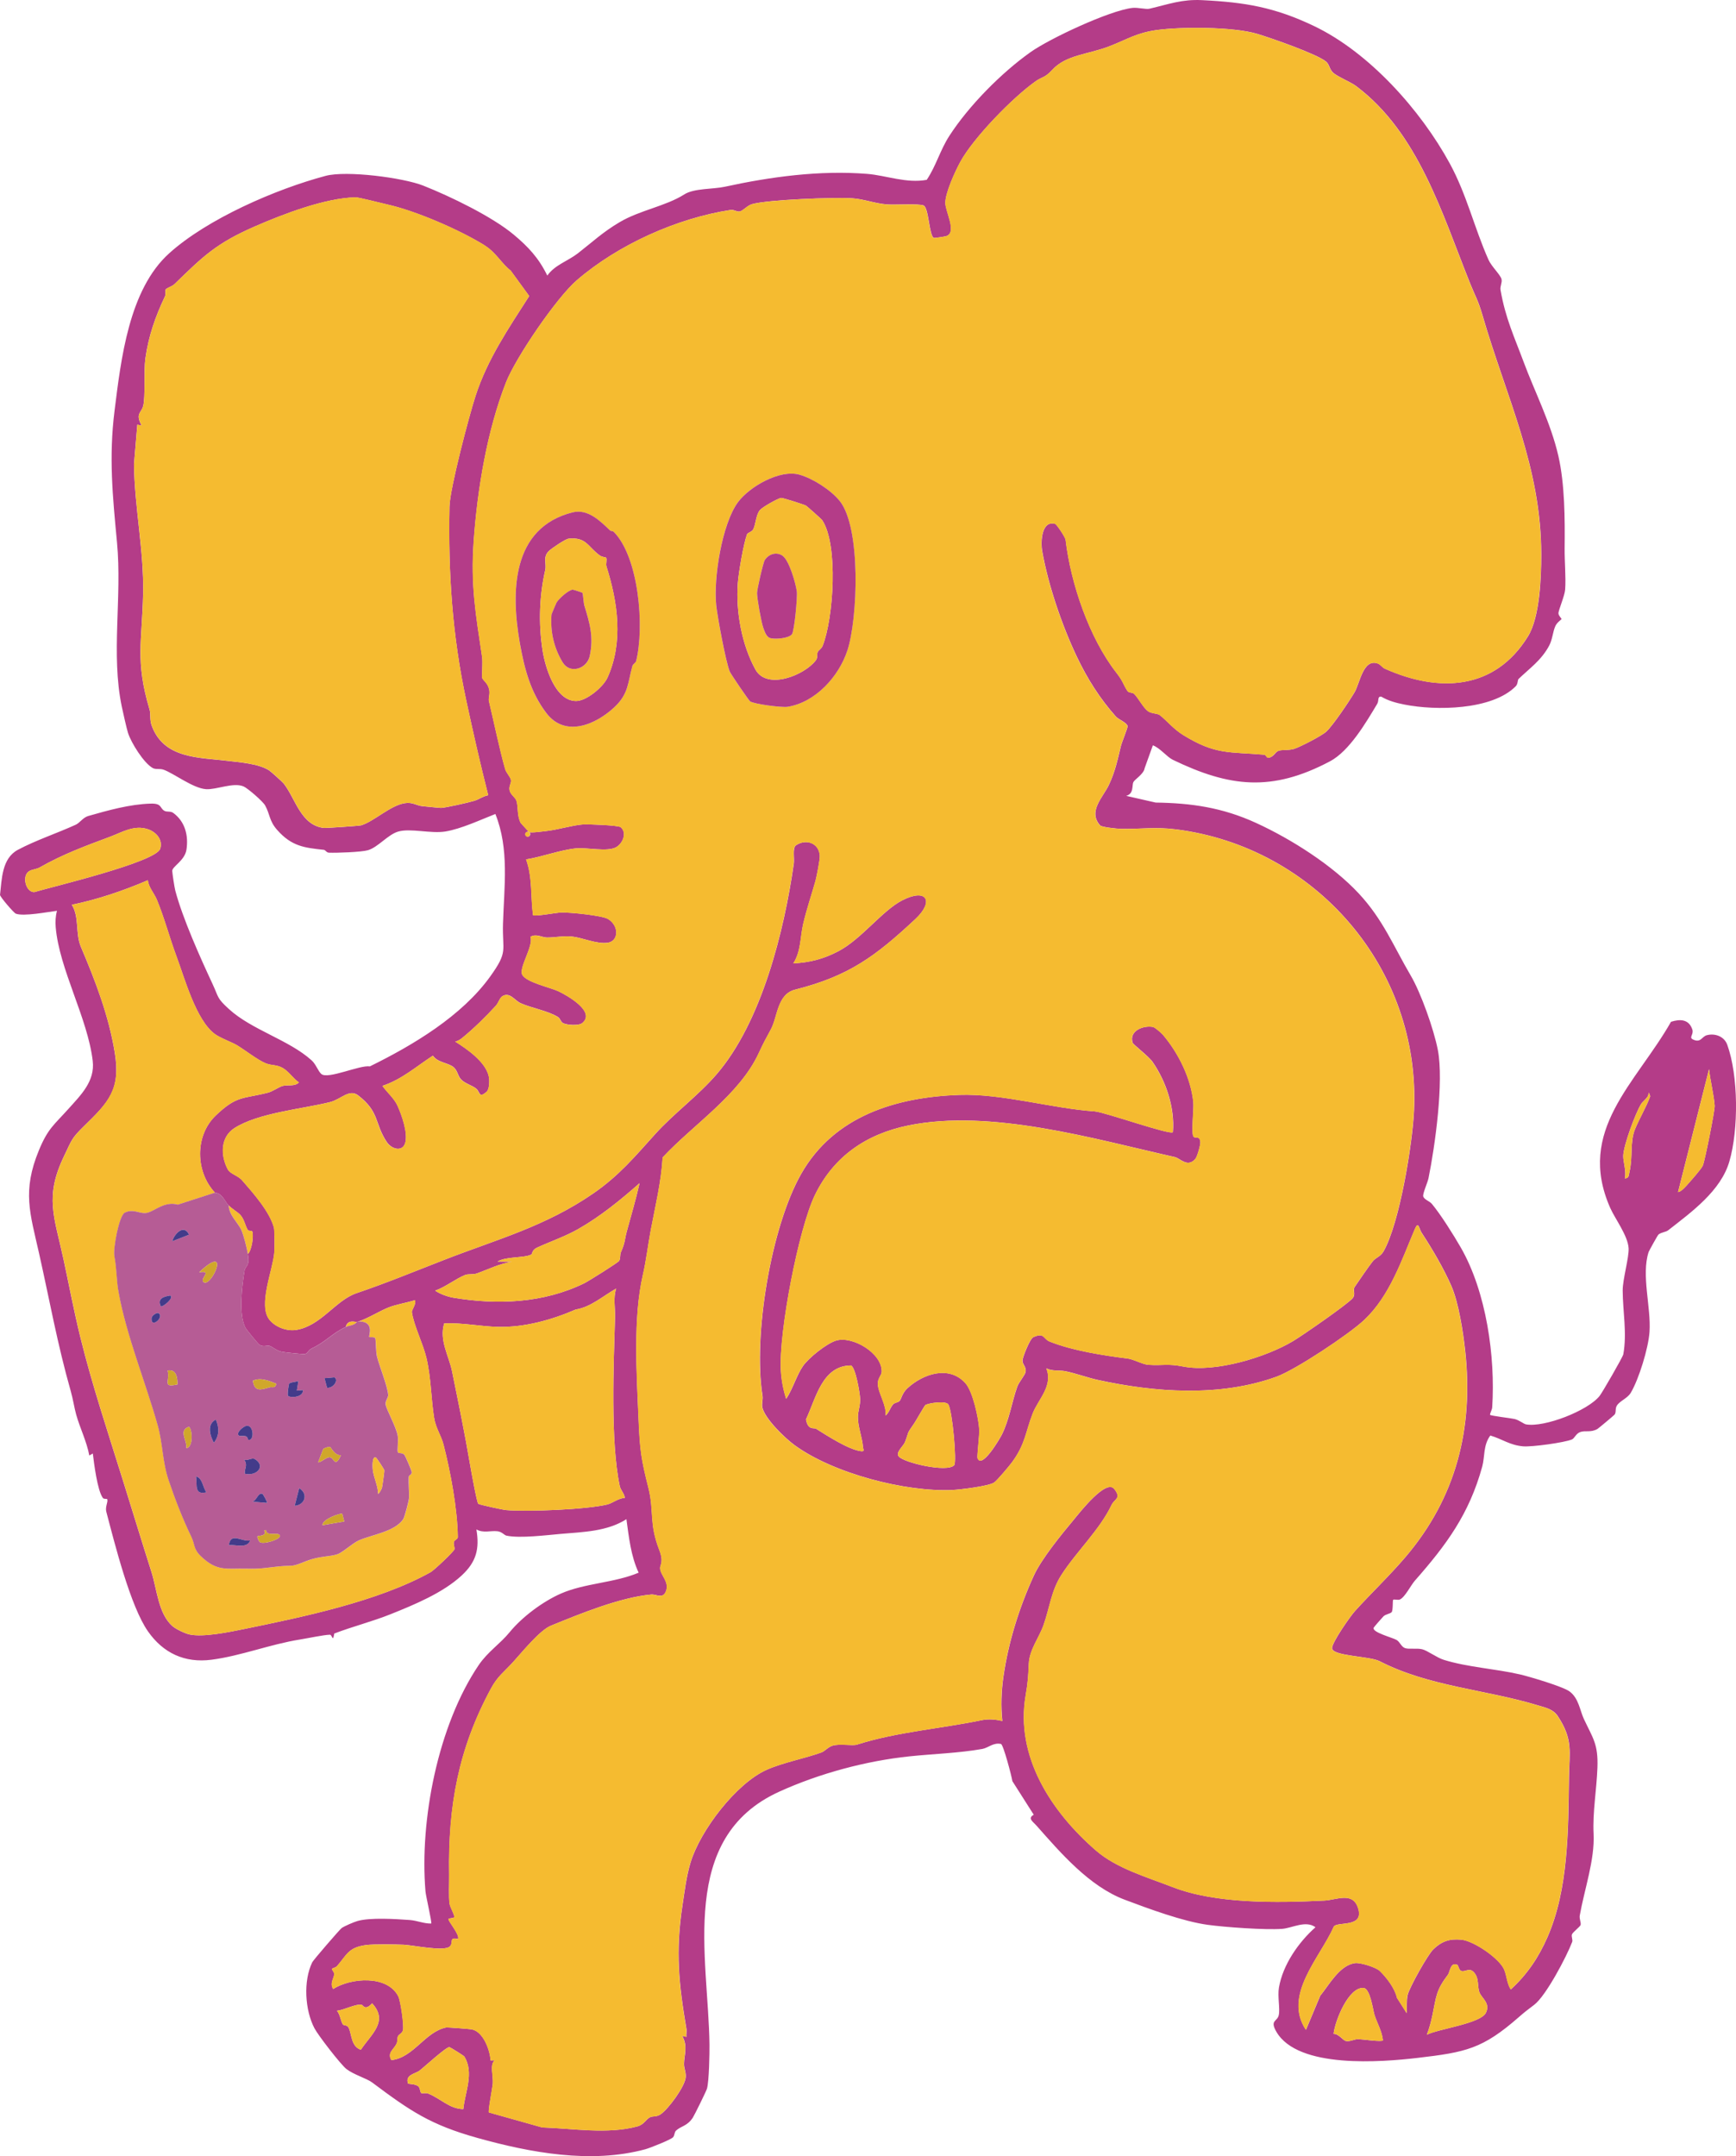 <?xml version="1.0" encoding="UTF-8"?>
<svg id="Layer_2" data-name="Layer 2" xmlns="http://www.w3.org/2000/svg" viewBox="0 0 750.76 932.22">
  <defs>
    <style>
      .cls-1 {
        fill: #b65c95;
      }

      .cls-2 {
        fill: #d0a72b;
      }

      .cls-3 {
        fill: #b43c88;
      }

      .cls-4 {
        fill: #433b8a;
      }

      .cls-5 {
        fill: #f5bb30;
      }
    </style>
  </defs>
  <g id="Layer_1-2" data-name="Layer 1">
    <g>
      <path class="cls-3" d="M183.1,80.28c11.84,4.69,29.75,13.39,39.03,21.14,6.35,5.3,10.85,10.13,14.56,17.73,3.2-4.59,8.97-6.32,13.2-9.61,6.32-4.91,10.81-9.2,18.09-13.49,8.88-5.24,19.89-6.87,27.97-12.01,4.22-2.68,12.46-2.2,17.46-3.29,19.72-4.3,41.01-7.22,61.65-5.57,8.09.65,17,4.21,25.72,2.57,4.07-6.06,5.76-12.8,9.79-19.03,8.44-13.04,22.49-27.22,35-36.11,8.43-6,34.32-18.07,44.15-19.19,2.41-.27,5.79.72,7.42.34,8.5-1.99,13.97-4.13,22.68-3.7,18.74.92,31.5,3.1,48.45,11.2,23.95,11.44,46.19,36.48,58.67,59.35,7.4,13.58,10.62,27.86,16.77,41.68,1.33,2.98,5.19,6.51,5.65,8.43.35,1.48-.71,3.04-.43,4.66,2.12,12.24,5.99,20.34,9.99,31.11,4.68,12.62,11.81,26.53,15.03,40.69,2.77,12.18,2.84,27.06,2.7,39.92-.06,5.51.59,12.38.23,17.74-.19,2.78-2.94,8.98-2.9,10.35.04,1.09,1.41,2.21,1.33,2.48-.06.19-1.97,1.43-2.68,3.03-1.12,2.49-1.22,5.68-2.62,8.34-3.36,6.39-8.51,9.9-13.29,14.51-.46.45-.22,2.14-1.22,3.15-10.24,10.38-34.66,10.62-48.18,7.91-3.5-.7-6.9-1.59-10-3.43-1.75-.12-.86,1.69-1.73,3.14-4.83,8.06-12,20.38-20.43,24.84-25.18,13.33-43.42,11.16-67.9-.63-2.67-1.29-5.59-5.18-8.69-6.29l-3.56,9.9c-.32,2.48-4.29,4.82-4.86,6-.71,1.48.29,5.01-3.11,5.95l12.74,2.9c15.23.21,28.77,2.08,43.48,8.83,15.24,6.99,33,18.29,44.34,30.45,10.53,11.29,15.07,22.88,22.53,35.58,4.3,7.33,9.92,22.98,11.69,32.12,2.65,13.68-1.2,41.47-4.04,55.42-.39,1.92-2.59,6.7-2.28,7.86.38,1.41,2.7,2,3.75,3.26,3.85,4.63,9.38,13.45,12.42,18.73,11.14,19.3,15.07,47.36,13.66,69.16-.08,1.25-.84,2.17-.95,3.31.65.48,9.12,1.44,10.6,1.79,2.08.5,3.96,2.15,5,2.33,7.93,1.4,26.67-5.88,31.79-12.29,1.15-1.44,10.04-16.8,10.26-18.01,1.65-9.16-.23-18.6-.27-27.56-.02-4.85,2.79-14.36,2.56-18.31-.33-5.45-5.87-12.71-7.95-17.41-14.84-33.56,11.13-53.81,26.29-80.48,3.96-1.26,7.73-1.13,9.21,3.32.72,2.17-1.59,3.41.24,4.3,3.46,1.69,3.82-1.23,6.03-1.82,3.56-.95,7.55.53,8.85,4.14,4.82,13.39,4.94,36.59.9,50.46-3.7,12.73-16.37,21.86-26.48,29.76-1.01.79-2.85.78-4.17,1.82-.34.27-4.1,7.06-4.27,7.57-3.24,10.04,1.13,23.87.39,34.55-.49,7.07-4.59,20.37-8.1,26.3-1.41,2.38-4.7,3.49-5.99,5.5-.91,1.41-.18,2.97-1.06,3.98-.31.36-6.93,5.91-7.35,6.15-2.9,1.67-5.23.57-7.42,1.33-1.93.67-2.48,2.73-3.62,3.21-3.2,1.36-17.34,3.31-21.13,2.98-5.76-.5-8.9-3.1-14.17-4.68-3.14,4.24-2.32,9.15-3.5,13.43-5.66,20.59-15.51,33.85-29.15,49.35-1.73,1.96-4.28,7.18-6.49,8.13-.82.35-2.57-.23-2.89.14-.26.3-.01,4.58-.64,5.31s-2.55.86-3.53,1.81c-.52.51-4.15,4.65-4.26,4.95-.72,2.02,8.26,4.26,9.95,5.29,1.46.88,1.95,2.9,3.61,3.5s5.02-.07,7.42.5c2.26.54,6.34,3.65,9.36,4.58,10.5,3.25,22.27,3.83,32.97,6.31,4.09.95,18.61,5.25,21.44,7.37,3.97,2.97,4.44,8.19,6.17,11.89,3.92,8.37,6.23,10.81,5.86,21.06-.34,9.44-2.13,19.3-1.66,28.62.56,11.21-4.01,24.08-5.98,35.28-.26,1.48.62,3.03.37,4.08-.18.74-3.49,3.19-3.77,4.15s.46,2.33.12,3.21c-2.43,6.37-11.31,23.27-16.41,27.16-3.01,2.3-4.01,3.01-6.62,5.3-15.73,13.77-22.89,15.22-43.84,17.67-15.3,1.79-51.71,4.84-61.06-11.31-2.94-5.08.41-4.29,1.04-7.19.62-2.88-.59-8,.08-11.93,1.67-9.83,8.51-19.63,15.8-26.06-4.26-3.14-10.12.4-14.47.7-7.44.52-24.43-.7-32.08-1.74-10.82-1.47-25.74-7.02-35.97-10.87-15.37-5.78-27.87-20.44-38.04-31.92-1.67-1.88-4.1-3.27-1.28-4.81l-9.25-14.53c-.35-2.31-3.91-15.81-4.92-16.07-3.29-.74-5.47,1.68-8.08,2.15-10.34,1.83-21.06,2.11-31.48,3.2-18.77,1.97-38.83,7.33-56.29,15.25-43.96,19.94-30.7,71.51-30.22,109.29.05,4.02-.17,15.79-1.07,19.1-.29,1.07-5.45,11.55-6.17,12.63-2.44,3.64-5,3.51-7.2,5.52-.81.74-.58,2.12-1.32,2.91-1,1.06-9.92,4.61-11.93,5.16-23.59,6.42-49.9,1.46-72.61-4.87-20.41-5.69-29.1-11.66-45.61-24.01-2.33-1.74-7.99-3.37-11.08-5.78-2.48-1.94-12.21-14.53-13.83-17.61-4.15-7.88-4.9-20.48-.96-28.57.47-.96,11.94-14.26,12.75-14.81,1.26-.87,5.21-2.55,6.75-3,5.51-1.61,16.56-.89,22.64-.45,3.24.24,6.17,1.61,9.32,1.52.3-.64-2.33-11.9-2.5-13.91-2.59-30.83,5.43-71.81,23-97.8,3.87-5.73,9.29-9.22,13.31-14.14,5.49-6.72,14.39-13.33,22.2-16.78,10.31-4.55,23.1-4.59,33.68-9.06-3.37-7.17-4.2-15.29-5.29-23.12-8.38,5.32-18.65,5.52-28.32,6.35-6.07.52-17.65,2-23.53.77-1.03-.21-1.89-1.68-3.95-1.91-3.04-.34-6,.91-9.07-.78,1.41,8.44-.05,14.05-6.38,19.91-8.14,7.54-20.5,12.64-30.74,16.74-7.88,3.16-16.4,5.3-24.35,8.35-.67,4.17-.88.48-1.89.51-2.79.08-9.57,1.54-12.89,2.07-13.02,2.07-25.51,7.08-38.31,8.75-11.58,1.51-20.87-2.86-27.44-12.21-7.65-10.87-14.41-37.94-18.05-51.74-.58-2.19.79-4.16.42-5.4-.12-.41-1.45.07-1.94-.62-2.37-3.29-3.8-14.89-4.32-19.2l-1.52.88c-1.12-6.09-4.01-11.77-5.66-17.64-.86-3.07-1.33-6.56-2.38-10.26-5.8-20.39-9.12-39.2-13.72-59.66-3.87-17.19-7.32-26.75-.03-44.41,3.91-9.48,6.54-10.96,12.79-17.93,5.39-6.01,11.5-11.93,10.48-20.69-2.17-18.54-14.5-39.74-16.01-57.85-.2-2.4-.07-4.74.55-7.07-4,.5-14.45,2.52-17.8,1.24-.87-.33-6.77-7.19-6.83-8.12.78-6.7.74-15.75,7.69-19.47,7.82-4.17,17.04-7.2,25.06-10.87,1.79-.82,3.11-3.11,5.42-3.77,8.48-2.43,17.98-5.09,26.93-5.35,5.01-.15,3.87,1.87,5.95,3.09,1.12.66,2.64.03,3.88.94,5.13,3.76,6.62,9.81,5.7,15.87-.73,4.79-6.27,7.32-6.15,9.25.08,1.32.97,7.14,1.31,8.44,3.19,12.05,10.78,28.94,16.11,40.37,2.79,5.99,1.76,5.99,7.1,10.87,9.89,9.04,25.98,13.33,35.77,22.19,1.91,1.73,2.73,4.59,4.18,5.87,2.78,2.47,16.63-3.96,20.99-3.28,18.67-9.17,39.79-21.76,52.09-38.92,7.86-10.96,5.12-10.79,5.49-22.88.49-16.05,2.78-32.21-3.3-47.32-6.49,2.52-14.74,6.43-21.61,7.56-6.31,1.04-15.24-1.55-20.53.07-4.42,1.35-8.66,6.79-12.99,8.03-2.87.82-13.44,1.2-16.81,1.07-1.19-.05-1.47-1.16-2.26-1.24-8.41-.9-13.94-1.51-20.21-8.65-3.44-3.91-3.03-6.71-5.17-10.56-.97-1.75-7.54-7.45-9.34-8.21-4.42-1.87-11.69,1.48-16.18,1.2-5.61-.35-13.93-6.84-18.38-8.42-1.63-.58-3.38,0-4.69-.72-3.92-2.17-9.34-10.95-10.69-15.15-.57-1.77-2.24-9.17-2.71-11.44-4.73-22.68.19-47.2-2.06-70.97-1.87-19.79-3.59-36.79-1.06-56.95,2.78-22.1,6.14-52.28,23.62-68.03,16.53-14.9,46.06-27.74,67.67-33.49,8.98-2.39,33.46.76,42.26,4.24ZM209.69,106.15c-11.01-6.85-30.05-15.04-42.21-17.74-2.42-.54-12.37-3.11-13.71-3.08-13.13.25-31.39,7.27-43.5,12.55-16.79,7.32-22.46,12.95-34.81,24.96-1.04,1.02-3.4,1.62-3.84,2.36-.32.55.15,2.04-.29,2.97-4.18,8.74-7.14,17.32-8.46,26.83-.77,5.56.09,16.66-.97,20.58-.82,3.04-3.48,3.23-.64,8.43l-1.88-.4-1.44,17.14c.26,18.8,4.33,37.47,3.95,55.8-.43,20.84-3.5,29.1,2.78,50.2.59,1.98-.01,4.34.91,6.9,5.21,14.5,20.6,13.8,32.74,15.3,4.99.62,13.47,1.17,18.04,4.12.89.58,5.81,5.01,6.47,5.87,5.02,6.55,7.29,17.82,17.17,19.03.8.1,15.37-.89,16.15-1.12,5.65-1.71,12.56-8.58,18.89-9.59,3.46-.56,5,1.05,7.71,1.3,1.24.12,7.6.78,8.01.75,2.25-.15,11.74-2.27,14.39-3.08,2.05-.62,3.81-2.04,5.99-2.38-3.45-13.55-6.55-27.23-9.49-40.9-6.08-28.31-7.84-55.17-7.27-83.91.15-7.76,8.45-39.14,11.23-47.73,5.19-16.05,14.27-29.26,23.25-43.31l-8.03-11.02c-3.94-3.01-6.27-7.76-11.16-10.8ZM228.73,359.75c.99.42,6.07-.3,7.67-.48,4.78-.53,11.22-2.49,15.64-2.82,2.2-.16,15.47.33,16.45,1.2,2.81,2.51.81,7.02-1.99,8.62-3.77,2.17-12.69.02-17.56.53-6.86.73-14.51,3.66-21.41,4.76,2.83,7.83,1.91,16.23,3,24.09.75.7,10.12-1.1,12.28-1.15,3.68-.07,17.6,1.26,20.19,2.84,4.89,2.99,4.57,9.62-.23,10.26s-10.99-2.23-15.4-2.69c-3.72-.39-7.31.44-10.8.42-2.18-.01-4.72-1.82-7.15-.29,1.48,3.77-5.06,13.28-3.58,16.31,1.64,3.36,12.12,5.55,15.63,7.2,3.97,1.87,16.31,8.88,10.35,13.76-1.59,1.3-6.67.85-8.28.04-1.1-.56-1.22-2.02-2.16-2.61-4.39-2.76-11.67-3.94-16.25-6.04-2.64-1.21-4.59-4.95-7.88-2.99-1.06.63-1.73,2.92-2.79,4.09-4.17,4.57-9.51,9.85-14.67,14.04-.86.7-1.83,1.22-2.91,1.49,5.11,3.2,13.18,8.77,14.53,15.07.35,1.62.32,5.47-.91,6.57-3.47,3.09-2.79.13-4.57-1.32-1.87-1.51-5.17-2.27-6.74-4.22-1.21-1.49-1.31-3.37-2.82-4.86-2.09-2.06-7.13-2.07-9.14-5.17-7.25,4.73-13.53,10.34-21.82,13.06,2.05,2.95,5.08,5.34,6.58,8.71,1.84,4.15,4.32,11.23,3.38,15.55-.99,4.51-5.92,3.29-8.12-.01-5.31-7.97-3-12.93-12.33-20.11-3.89-2.99-7.39,1.69-12.19,2.89-12.01,2.99-31.01,4.62-41.35,11.25-6.06,3.89-6.04,11.77-2.9,17.75,1.14,2.17,4.33,2.6,6.31,4.89,4.73,5.44,11.81,13.38,13.7,20.37.31,1.13.29,9.09.17,10.65-.59,7.65-7.15,22.83-2.13,29.16,2.55,3.2,7.5,5.06,11.52,4.43,10.76-1.67,17.03-12.82,26.19-15.91,12.9-4.36,25.41-9.55,38.17-14.5,22.9-8.88,43.34-14.31,64.02-28.5,11.38-7.81,18.25-16.18,27.06-25.91,7.96-8.8,18.44-16.45,26.35-25.62,19.55-22.63,29.29-61.97,33.47-91.22.31-2.15-.67-6.8.96-7.89,4.45-2.96,9.93-.9,10.29,4.49.1,1.53-1.37,9.1-1.88,10.94-1.61,5.73-3.87,12.31-5.34,18.73-1.29,5.62-.9,11.7-4.24,16.91,7.24-.39,13.04-1.89,19.51-5.27,9.86-5.15,18.97-17.56,27.56-21.97,10.69-5.49,13.95.39,5.7,8.09-17.36,16.2-28.84,24.65-52.02,30.51-7.76,1.96-7.52,11.75-10.46,17.18-2.32,4.29-3.09,5.62-5.28,10.33-8.33,17.97-28.23,30.77-41.52,45.02-.62,10.59-3.16,21.02-5.15,31.5-1.19,6.27-1.94,12.97-3.38,19.2-4.32,18.68-2.72,42.95-1.86,63,.55,13.01,1.16,16.98,4.24,29.18,2.5,9.9.22,15.35,4.66,26.73,2.11,5.41.32,6.38.4,8.04.14,3.04,4.02,5.75,2.56,9.79-1.32,3.66-4.21,1.34-6.41,1.54-13.58,1.24-30.98,8.42-43.38,13.47-4.9,2-12.64,11.66-16.39,15.76-4.19,4.58-6.65,6.09-9.52,11.38-14.13,26.1-18.59,50.87-18.1,80.4.06,3.38-.28,9.99.21,12.8.27,1.56,2.34,5.02,1.97,5.73-.2.38-2.26.41-2.44.69-.48.79,4.93,6.67,4.11,8.71-4.21-.97-1.77,1.54-3.58,3.24-2.46,2.31-15.97-.6-20.02-.77-3.72-.15-12.93-.31-16.27.15-7.57,1.06-8.13,4.07-12.45,9.07-.58.67-2.05.94-2.2,1.2-.18.31,1.05,1.46.96,2.35-.18,1.87-1.98,3.9-.44,6.36,7.61-4.85,23.35-6.13,28.14,3.14,1.02,1.97,2.52,12.61,2.04,14.67-.31,1.35-1.84,1.84-2.16,2.62-.42,1.01-.1,2.11-.59,3.18-1.14,2.48-4.2,3.94-2.25,7.14,9.58-1.05,14.51-12.19,23.64-14.1.55-.11,10.24.65,11.14.82,4.96.97,7.86,8.97,8.11,13.41l1.78-.04c-2.23,1.92-.56,6.58-.83,10.09-.14,1.78-2.16,12.08-1.66,12.46l23.04,6.48c13.15.41,28.12,3.06,41.1-.44,2.96-.8,3.71-3.03,5.43-3.92,1.35-.7,2.79-.01,4.77-1.4,3.35-2.35,10.2-11.7,10.72-15.69.3-2.32-.74-4.02-.71-6.04.06-3.95,1.79-7.55-.79-12.09l1.86.4c-.23-1.06.18-2.18,0-3.25-3.31-19.49-4.8-33.53-1.73-53.61.86-5.64,1.67-12.53,3.5-18.54,4.19-13.78,19.68-34.18,33-40.09,7.03-3.12,16.71-4.94,23.61-7.47,1.52-.56,2.76-2.29,4.8-2.92,3.14-.97,8.55.18,10.57-.46,17.07-5.47,36.47-6.92,54.24-10.62,2.71-.56,5.93-.22,8.61.39-.67-6.22-.44-12.87.46-19.11,2.17-15.08,6.8-29.78,13.11-43.63,3.39-7.44,12.26-18.21,17.56-24.56,2.46-2.95,13.79-17.52,17.31-12.96,3.17,4.11.09,4.2-1.16,6.8-5.25,10.97-15.25,20.21-21.76,30.38-4.41,6.89-5.02,14.06-7.69,21.61-1.97,5.57-6.1,10.58-6.38,16.76-.24,5.36-.37,7.85-1.36,13.65-4.53,26.33,10.91,50.18,30.43,67.1,8.93,7.75,22.1,11.51,33.14,15.8,18.7,7.28,45.05,6.83,65.62,5.82,5.35-.26,12.65-4.17,14.74,3.85,2.02,7.8-8.73,5.2-10.61,7.28-6.01,13.62-22.16,29.68-12.11,44.77l6.17-14.74c3.88-4.72,8.31-13.15,15.02-14.12,2.27-.33,9.1,1.79,10.76,3.4,2.94,2.87,6.49,7.47,7.4,11.58l4.23,6.68c.13-2.48-.14-5.48.4-7.87.71-3.18,8.65-17.34,11.04-19.68,3.64-3.55,7.09-4.73,12.2-4.23,5.48.53,16.58,8.19,18.54,13,1.13,2.77,1.18,5.98,2.82,8.51,7.08-6.46,12.01-13.81,15.84-22.54,9.13-20.78,9.01-46.3,9.34-69.25.16-10.85,1.87-16.19-4.84-26.36-2.02-3.06-5.2-3.65-8.57-4.67-22.87-6.94-47.11-8.1-68.52-19.12-4.23-2.18-20.17-2.16-20.53-5.5-.26-2.33,7.87-13.92,9.89-16.15,7.13-7.87,14.91-15.22,21.81-23.31,21.96-25.76,29.54-55.64,25.86-89.27-.87-7.92-2.79-20.7-6-28.04-3.19-7.29-7.96-15.52-12.82-22.94-1.16-1.77-1.37-5.3-2.91-1.68-5.72,13.45-10.85,28.97-21.94,39.39-6.57,6.18-29.65,21.53-37.98,24.54-24.55,8.87-52.65,6.76-77.37,1.34-4.26-.93-9.72-2.94-14.02-3.76-2.48-.47-5.46.1-8.1-1.21,3.04,7.55-3.48,13.34-5.88,19.49-3.14,8.06-3.13,13.17-8.94,21.09-1.23,1.67-6.4,7.82-7.73,8.76-2.25,1.58-14.7,3.08-18.01,3.24-20.32.94-51.52-7.11-68.35-19.41-4.15-3.03-12.58-11.19-13.85-16.08-.47-1.79.3-3.5.02-5.26-4.12-25.97,3.67-73,16.75-95.96,14.23-24.99,41.01-33.14,68.31-34.1,18.6-.65,40.33,5.89,58.55,7.11,4.35.29,32.94,10.47,33.88,8.98.86-10.43-2.88-21.84-8.84-30.41-1.63-2.34-8.31-7.46-8.55-8.18-1.77-5.15,4.62-7.69,8.8-6.87.85.17,3.67,2.65,4.34,3.45,6.72,7.95,12.09,18.82,13.08,29.15.29,3.05-1.07,13.83.18,14.92.92.8,2.62-.65,2.86,2.26.1,1.23-1.35,6.33-2.17,7.27-3.39,3.91-6.56-.29-8.88-.81-35.07-7.86-79.61-20.99-115.34-13.64-18.32,3.77-32.21,13.5-40.25,29.97-7.08,14.51-15.74,59.52-14.77,75.97.24,4.14,1.01,8.27,2.29,12.23,2.77-4.06,4.52-10.18,7.23-14.12,2.45-3.57,10.27-9.82,14.37-11.06,7.06-2.14,19.98,5.43,19.71,13.49-.05,1.57-1.75,2.79-1.67,5.23.14,3.97,3.85,9.16,3.36,13.7,1.53-1.29,1.95-3.34,3.23-4.84.62-.74,2.21-.8,2.85-1.49.69-.75,1.04-3.35,3.34-5.47,6.76-6.22,17.96-10.09,25.08-2.23,3.25,3.59,5.74,15.23,6.01,20.19.11,2.06-1.01,11.55-.76,12.22,1.85,5.04,9.74-8.57,10.51-10.11,3.27-6.54,4.34-14.21,6.69-20.78.7-1.96,3.4-5.02,3.61-6.41.35-2.24-1.44-3.15-1.35-4.93.07-1.48,3.23-9.39,4.65-10.03,4.9-2.21,4.25.74,7.07,1.87,9.89,3.97,23.5,6.06,33.78,7.35,2.58.32,6.45,2.56,8.99,2.72,6.69.43,7.78-.66,15.23.77,13.68,2.62,35.68-4.03,47.4-11.1,4.23-2.55,22.88-15.47,25.53-18.34,1.67-1.81.01-3.54,1.03-5.04,1.73-2.55,5.96-8.75,7.76-11.01,1.31-1.66,3.39-2.05,4.69-4.33,7-12.25,12.51-46.57,13.18-60.69,2.97-61.78-42.85-114.18-102.95-121.77-9.11-1.15-15.34-.04-23.92-.23-1.6-.04-8.19-.7-8.88-1.48-5.42-6.11,1.33-12.24,3.81-17.54,2.71-5.8,3.65-10.44,5.17-16.72.41-1.7,3.03-8,2.9-8.66-.32-1.58-3.89-2.82-5.1-4.18-6.96-7.86-12.28-16.26-16.81-25.76-6.5-13.65-12.47-31.21-15.03-45.81-.71-4.04-.23-13.37,5.64-11.69.61.17,4.37,5.71,4.51,6.92,2.23,18.76,10.11,42.24,22.01,57.5,3,3.85,2.69,4.67,4.69,7.76.65,1.01,2.21.59,2.92,1.3,1.86,1.84,3.95,6.03,6.04,7.53,1.44,1.03,4.1.91,5.04,1.64,3.1,2.41,5.9,6.02,10.15,8.64,14.07,8.67,19.82,7.17,35.09,8.51.65.06,1.03,1.36,1.61,1.32,2.42-.18,2.95-2.41,4.45-2.99,1.58-.6,4.47-.11,6.89-.89,2.64-.85,11.85-5.6,13.81-7.4,2.93-2.69,10.01-13.25,12.24-17.02,2.29-3.87,3.7-14.61,9.97-12.48,1.37.46,1.91,1.71,3.12,2.25,23.35,10.45,47.52,9.42,61.95-14.01,5.11-8.3,5.71-25.51,5.71-35.28,0-37.92-14.98-67.6-25.44-103.57-1.91-6.58-3.05-8.01-5.36-13.78-12.08-30.11-22.36-65.11-49.35-85.3-2.28-1.7-8.36-4.2-9.98-5.83-1.5-1.5-1.47-3.47-2.95-4.7-3.88-3.25-23.81-10.21-29.81-12-10.44-3.11-32.94-3.06-43.26-1.65-8.78,1.2-12.85,4-20.37,6.94-9.44,3.71-18.91,3.67-25.01,10.35-3.15,3.45-4.32,2.88-7.14,4.88-10.18,7.22-26.91,24.55-32.5,34.73-2.22,4.03-6.7,13.73-6.53,18.06.14,3.75,5.09,12.64.4,14.15-.7.23-5.19.9-5.43.77-2.01-1.09-2.15-13.03-4.39-14.01-2.04-.89-12.34-.18-15.77-.45-5.54-.44-10.1-2.37-15.35-2.68-7.89-.46-36.21.61-43.02,2.54-2.21.62-3.82,2.85-5.4,3.18-1.22.25-2.51-.87-3.77-.68-23.33,3.56-48.82,15.03-66.67,30.43-8.81,7.6-26.48,33.54-30.65,44.26-8.13,20.85-12.33,45.96-13.94,68.7-1.33,18.86.89,31.37,3.66,50,.32,2.14-.17,8.48-.01,8.9.44,1.21,2.28,2.15,2.98,4.71.61,2.24-.33,4.09-.03,5.33,2.13,8.9,4.66,21.18,7.02,29.41.5,1.74,2.22,3.28,2.51,4.72.27,1.31-1.03,2.7-.57,4.56.48,1.97,2.46,2.87,2.97,4.53.79,2.53.18,6.2,1.75,9.39.15.3,3.48,3.8,3.65,4.04-.51-.29-1.16-.12-1.45.39s-.12,1.16.39,1.46,1.16.12,1.45-.39.12-1.16-.39-1.46ZM64,358.53c-6.01-2.02-11.21,1.31-16.32,3.21-10.46,3.9-20.43,7.55-30.51,13.29-1.4.8-3.24.81-4.54,1.6-3.39,2.07-1.39,9.3,2.24,9.06,7.22-2.19,52.55-12.89,54.42-18.74,1.27-3.96-1.88-7.27-5.28-8.42ZM92.96,515.65c-8.45-8.97-8.8-24.57.27-33.29,9.21-8.85,11.77-7.17,22.51-9.91,2.33-.59,4.43-2.3,6.46-2.93s5.29.37,7.07-1.53c-2.54-1.73-4.33-4.69-6.97-6.22s-4.71-1.01-7.29-2.01c-3.45-1.34-9.01-5.75-12.66-7.93-2.13-1.26-7.19-3.08-9.53-4.83-8.1-6.07-12.97-24.05-16.53-33.59-2.91-7.81-5.27-16.74-8.45-24.4-1.18-2.85-3.49-5.21-3.93-8.43-10.6,4.53-21.71,8.31-32.86,10.59,3.34,5.34,1.46,12.37,3.93,18.19,6.2,14.6,12.07,29.71,14.67,45.87s-2.78,21.33-13.29,31.61c-5.53,5.41-5.25,5.92-8.63,12.93-8.55,17.72-4.28,26.12-.29,44.59,2.42,11.18,4.47,22.29,7.31,33.8,5.06,20.57,11.86,40.89,18.18,61.15,4.13,13.22,8.33,27.01,12.57,40.35,2.39,7.5,2.95,17.98,9.04,23.36,1.54,1.36,5.52,3.23,7.39,3.63,5.97,1.3,17.16-1.02,23.61-2.34,25.17-5.17,57.94-11.9,80.66-24.57,1.6-.89,10.03-8.93,10.32-9.88.24-.78-.56-2.08-.21-3.3.21-.75,1.69-1.1,1.67-2-.16-12.15-3.17-28.36-6.22-40.12-1-3.84-3.31-6.95-4.03-11.43-1.32-8.19-1.3-17.34-3.31-25.85-1.52-6.41-5.51-14.18-6.3-19.83-.15-1.08,1.97-3.35,1.34-5.21-3.65,1.16-7.57,1.7-11.16,3.05-3.8,1.43-9.01,4.76-13.16,6.13-.27.09-.56.13-.83.22-.5.17-4.02-1.26-4.77,2.17-6.14,2.9-8.53,6.41-14.86,9.37-1.2.56-1.79,2.22-2.8,2.33-1.13.13-8.45-.65-10.01-.96-2.41-.48-3.79-2.01-5.23-2.52-1.12-.4-2.54.6-4.35-.41-.59-.33-5.79-6.7-6.21-7.53-2.96-5.87-1.42-18-.35-24.56.39-2.38,2.41-1.7,1.45-7.23,1.68-1.52,2.62-8.06,1.89-9.75-.22-.51-1.57-.04-1.96-.71-1.16-1.97-1.41-4.45-3.19-6.46-.9-1.02-3.54-2.61-5.04-4.07-1.66-1.62-2.64-5.27-5.95-5.55ZM188.2,558c1.93,1.41,5.43,2.65,7.74,3.04,19.03,3.22,39.06,2.43,56.78-6.25,1.79-.87,14.45-8.83,15.01-9.63.71-1.02.29-2.63.79-3.77,1.98-4.5,1.48-5.08,2.57-9.08,1.89-6.91,3.91-13.77,5.5-20.76-8.22,7.25-16.93,14.36-26.57,19.85-5.67,3.22-12.02,5.36-17.77,8.01-2.29,1.05-2.01,2.73-2.46,2.97-3.08,1.6-10.9.78-14.61,3.04l6.26.09c-5.41.81-10.17,3.25-15.16,5.04-1.69.6-3.75.15-5.06.66-4,1.56-8.74,5.33-13.02,6.79ZM270.21,647.63c-.18-1.91-1.79-3.32-2.18-5.12-4.1-19.12-2.64-52.98-2.05-73.02.12-4.14-.85-8.32.5-12.38-5.64,3.17-11.07,8.08-17.48,9.05-10.49,4.55-22.23,7.78-33.6,7.52-7.76-.18-15.49-1.9-23.31-1.49-2.21,7.3,2.05,14.01,3.4,20.65,2.75,13.55,5.53,26.95,7.78,40.26.41,2.43,2.93,16.43,3.55,17.04.44.44,10.67,2.63,12.13,2.75,9.38.78,34.76-.25,43.65-2.42,2.38-.58,4.8-2.75,7.62-2.84ZM729.16,512.82c1.41-1.56,6.47-7.19,7.23-8.84.89-1.92,5.27-24,5.14-25.9-.32-4.67-1.93-10.97-2.43-15.83l-13.41,53.15c1.21-.16,2.66-1.69,3.46-2.58ZM707.12,488.12c1.85-4.51,4.82-9.44,6.55-14.17-.98-2.98-.51-.74-1.08.08-1.06,1.54-2.28,2.32-2.86,3.28-2.56,4.19-7.56,17.82-7.73,22.29-.1,2.7,1.43,6.63.68,9.89,1.91-.13,1.66-1.39,1.99-2.72,1.58-6.4.11-12.97,2.45-18.66ZM368.05,590.36c-12.53.06-15.17,14.23-19.5,23.33.89,4.87,3.47,3.47,4.36,4.03,4.66,2.9,14.09,9.08,19.45,9.7,1.75.2.92-.84.87-1.58-.32-4.54-2.28-8.95-2.21-13.26.04-2.73,1.08-4.83.95-7.9-.11-2.55-1.95-13.38-3.92-14.32ZM412.67,633.47c1.17-1.28-.77-23.61-2.58-26.3-1.07-1.6-8.33-.62-9.88.29-.4.23-4.03,6.73-4.84,7.9-3.54,5.12-2.03,2.95-3.99,8.11-.63,1.67-4.15,4.42-2.75,6.2,2.14,2.73,20.98,7.13,24.03,3.81ZM156.41,866.76c-2.54-.47-7.78,2.33-10.68,2.59,1.35,1.6,1.62,4.39,2.49,5.82.47.77,1.92.11,2.6,1.59,1.31,2.85,1.04,8.1,5.24,9.45,4.36-6.66,12.13-12.22,4.87-20.06-3.09,3.38-3.96.71-4.52.61ZM194.38,885.08c-1.33-.24-10.85,8.55-12.97,10.16-1.81,1.38-6.29,1.75-4.95,5.59.08.22,3.4.09,4.54,1.3.75.8.64,2.4,1.19,2.81.34.25,1.99-.2,3.02.22,5.48,2.22,9.18,6.62,15.16,6.71.73-7.38,4.76-15.62.45-22.72-.23-.38-6.07-4-6.44-4.07ZM598.07,882.13c-.4-3.93-2.6-7.58-3.67-11.06-.68-2.21-1.81-11.39-4.74-11.58-6.48-.42-12.3,14.17-12.93,19.83,2.26,0,4.04,2.86,5.34,3.11,1.84.36,3.6-.85,5.39-.81,1.6.04,10.21,1.32,10.6.52ZM630.29,849.53c-3.04-1.5-3.26,3.11-4.05,4.15-5.22,6.88-5.07,9.34-6.7,17.27-.62,3.01-1.39,5.91-2.48,8.77,4.83-2.52,23.3-4.8,25.56-9.52,1.98-4.12-1.77-6.23-2.77-8.71-1.1-2.71,0-6.25-2.55-8.89-1.95-2.02-3.66.14-5.37-.48-1.03-.37-1.26-2.41-1.64-2.6Z"/>
      <path class="cls-5" d="M228.73,359.75c-.17-.25-3.5-3.74-3.65-4.04-1.57-3.18-.96-6.85-1.75-9.39-.51-1.65-2.49-2.55-2.97-4.53-.45-1.85.84-3.24.57-4.56-.3-1.44-2.01-2.98-2.51-4.72-2.37-8.23-4.89-20.51-7.02-29.41-.3-1.24.64-3.1.03-5.33-.7-2.56-2.54-3.5-2.98-4.71-.15-.42.33-6.75.01-8.9-2.76-18.63-4.99-31.14-3.66-50,1.61-22.74,5.81-47.85,13.94-68.7,4.18-10.71,21.84-36.65,30.65-44.26,17.85-15.4,43.33-26.87,66.67-30.43,1.26-.19,2.55.93,3.77.68,1.58-.33,3.19-2.55,5.4-3.18,6.81-1.92,35.13-2.99,43.02-2.54,5.26.3,9.81,2.24,15.35,2.68,3.43.27,13.73-.44,15.77.45,2.24.98,2.39,12.92,4.39,14.01.24.13,4.72-.54,5.43-.77,4.69-1.51-.26-10.4-.4-14.15-.16-4.33,4.32-14.03,6.53-18.06,5.6-10.19,22.32-27.51,32.5-34.73,2.81-1.99,3.99-1.43,7.14-4.88,6.1-6.67,15.57-6.64,25.01-10.35,7.52-2.95,11.59-5.74,20.37-6.94,10.31-1.41,32.82-1.46,43.26,1.65,6,1.79,25.93,8.75,29.81,12,1.47,1.23,1.45,3.2,2.95,4.7,1.62,1.62,7.71,4.12,9.98,5.83,26.99,20.19,37.27,55.19,49.35,85.3,2.31,5.77,3.45,7.2,5.36,13.78,10.46,35.97,25.45,65.65,25.44,103.57,0,9.77-.6,26.98-5.71,35.28-14.43,23.43-38.6,24.46-61.95,14.01-1.2-.54-1.75-1.79-3.12-2.25-6.27-2.13-7.69,8.61-9.97,12.48-2.23,3.77-9.32,14.33-12.24,17.02-1.97,1.81-11.17,6.55-13.81,7.4-2.42.78-5.31.29-6.89.89s-2.03,2.8-4.45,2.99c-.58.04-.96-1.26-1.61-1.32-15.27-1.34-21.01.16-35.09-8.51-4.25-2.62-7.05-6.22-10.15-8.64-.94-.73-3.6-.6-5.04-1.64-2.09-1.49-4.17-5.69-6.04-7.53-.71-.71-2.28-.29-2.92-1.3-2-3.1-1.69-3.92-4.69-7.76-11.9-15.26-19.77-38.73-22.01-57.5-.14-1.2-3.9-6.74-4.51-6.92-5.87-1.67-6.35,7.65-5.64,11.69,2.57,14.6,8.53,32.16,15.03,45.81,4.53,9.5,9.85,17.9,16.81,25.76,1.21,1.36,4.78,2.6,5.1,4.18.13.66-2.48,6.96-2.9,8.66-1.53,6.28-2.46,10.92-5.17,16.72-2.48,5.31-9.22,11.43-3.81,17.54.69.78,7.28,1.44,8.88,1.48,8.58.19,14.82-.92,23.92.23,60.11,7.59,105.92,59.99,102.95,121.77-.68,14.11-6.18,48.43-13.18,60.69-1.31,2.28-3.38,2.68-4.69,4.33-1.8,2.26-6.03,8.46-7.76,11.01-1.01,1.5.64,3.23-1.03,5.04-2.65,2.87-21.3,15.79-25.53,18.34-11.72,7.07-33.73,13.72-47.4,11.1-7.45-1.43-8.54-.34-15.23-.77-2.53-.16-6.41-2.4-8.99-2.72-10.27-1.29-23.89-3.37-33.78-7.35-2.81-1.13-2.17-4.09-7.07-1.87-1.42.64-4.58,8.55-4.65,10.03-.09,1.78,1.7,2.69,1.35,4.93-.22,1.39-2.91,4.45-3.61,6.41-2.35,6.57-3.42,14.25-6.69,20.78-.77,1.54-8.66,15.15-10.51,10.11-.25-.67.88-10.16.76-12.22-.27-4.97-2.76-16.6-6.01-20.19-7.11-7.86-18.32-3.99-25.08,2.23-2.3,2.11-2.64,4.72-3.34,5.47-.65.7-2.23.76-2.85,1.49-1.27,1.51-1.7,3.56-3.23,4.84.48-4.54-3.23-9.73-3.36-13.7-.08-2.44,1.62-3.66,1.67-5.23.28-8.06-12.65-15.63-19.71-13.49-4.1,1.24-11.92,7.5-14.37,11.06-2.71,3.94-4.46,10.06-7.23,14.12-1.28-3.96-2.04-8.08-2.29-12.23-.97-16.45,7.69-61.46,14.77-75.97,8.03-16.47,21.93-26.2,40.25-29.97,35.73-7.35,80.27,5.77,115.34,13.64,2.32.52,5.49,4.71,8.88.81.82-.94,2.27-6.04,2.17-7.27-.24-2.91-1.94-1.46-2.86-2.26-1.25-1.09.11-11.87-.18-14.92-1-10.33-6.36-21.2-13.08-29.15-.68-.8-3.49-3.28-4.34-3.45-4.19-.82-10.57,1.72-8.8,6.87.25.72,6.93,5.84,8.55,8.18,5.96,8.57,9.7,19.98,8.84,30.41-.94,1.48-29.53-8.69-33.88-8.98-18.22-1.22-39.94-7.76-58.55-7.11-27.3.96-54.08,9.1-68.31,34.1-13.07,22.96-20.86,69.99-16.75,95.96.28,1.76-.48,3.47-.02,5.26,1.27,4.9,9.7,13.05,13.85,16.08,16.83,12.3,48.03,20.36,68.35,19.41,3.31-.15,15.76-1.65,18.01-3.24,1.33-.94,6.5-7.09,7.73-8.76,5.82-7.92,5.8-13.03,8.94-21.09,2.4-6.15,8.92-11.95,5.88-19.49,2.64,1.31,5.62.74,8.1,1.21,4.31.82,9.77,2.83,14.02,3.76,24.72,5.41,52.82,7.53,77.37-1.34,8.33-3.01,31.41-18.36,37.98-24.54,11.09-10.43,16.22-25.95,21.94-39.39,1.54-3.62,1.75-.09,2.91,1.68,4.86,7.42,9.63,15.64,12.82,22.94,3.21,7.34,5.13,20.12,6,28.04,3.68,33.63-3.89,63.51-25.86,89.27-6.9,8.09-14.68,15.44-21.81,23.31-2.02,2.23-10.15,13.82-9.89,16.15.37,3.34,16.3,3.32,20.53,5.5,21.4,11.02,45.64,12.18,68.52,19.12,3.37,1.02,6.55,1.61,8.57,4.67,6.71,10.17,4.99,15.51,4.84,26.36-.33,22.95-.21,48.46-9.34,69.25-3.83,8.72-8.76,16.08-15.84,22.54-1.64-2.53-1.7-5.74-2.82-8.51-1.96-4.81-13.06-12.47-18.54-13-5.11-.5-8.56.67-12.2,4.23-2.39,2.34-10.33,16.49-11.04,19.68-.54,2.4-.27,5.39-.4,7.87l-4.23-6.68c-.91-4.11-4.46-8.71-7.4-11.58-1.65-1.61-8.49-3.73-10.76-3.4-6.71.97-11.13,9.4-15.02,14.12l-6.17,14.74c-10.04-15.09,6.11-31.16,12.11-44.77,1.88-2.08,12.63.52,10.61-7.28-2.08-8.03-9.38-4.12-14.74-3.85-20.57,1.01-46.91,1.46-65.62-5.82-11.04-4.3-24.2-8.05-33.14-15.8-19.51-16.93-34.96-40.77-30.43-67.1,1-5.8,1.12-8.29,1.36-13.65.28-6.18,4.41-11.19,6.38-16.76,2.67-7.55,3.28-14.72,7.69-21.61,6.51-10.17,16.51-19.41,21.76-30.38,1.25-2.6,4.33-2.69,1.16-6.8-3.52-4.56-14.85,10.01-17.31,12.96-5.3,6.36-14.17,17.12-17.56,24.56-6.31,13.85-10.94,28.56-13.11,43.63-.9,6.24-1.13,12.89-.46,19.11-2.68-.61-5.9-.96-8.61-.39-17.77,3.71-37.17,5.15-54.24,10.62-2.01.64-7.43-.51-10.57.46-2.04.63-3.28,2.37-4.8,2.92-6.9,2.53-16.58,4.36-23.61,7.47-13.32,5.91-28.81,26.3-33,40.09-1.83,6.01-2.64,12.9-3.5,18.54-3.06,20.08-1.58,34.12,1.73,53.61.18,1.07-.23,2.18,0,3.25l-1.86-.4c2.58,4.53.85,8.14.79,12.09-.03,2.02,1.01,3.72.71,6.04-.52,3.99-7.37,13.34-10.72,15.69-1.98,1.39-3.42.7-4.77,1.4-1.72.89-2.47,3.12-5.43,3.92-12.98,3.5-27.95.85-41.1.44l-23.04-6.48c-.5-.38,1.53-10.68,1.66-12.46.27-3.51-1.4-8.18.83-10.09l-1.78.04c-.25-4.45-3.15-12.45-8.11-13.41-.9-.18-10.59-.94-11.14-.82-9.13,1.91-14.06,13.06-23.64,14.1-1.95-3.2,1.11-4.66,2.25-7.14.49-1.07.17-2.17.59-3.18.32-.77,1.85-1.27,2.16-2.62.48-2.06-1.03-12.71-2.04-14.67-4.79-9.27-20.53-7.99-28.14-3.14-1.54-2.45.26-4.49.44-6.36.09-.89-1.14-2.04-.96-2.35.15-.26,1.62-.53,2.2-1.2,4.32-5,4.88-8.02,12.45-9.07,3.34-.47,12.55-.3,16.27-.15,4.05.16,17.55,3.08,20.02.77,1.81-1.7-.63-4.21,3.58-3.24.81-2.04-4.59-7.93-4.11-8.71.17-.28,2.24-.31,2.44-.69.37-.71-1.7-4.17-1.97-5.73-.49-2.81-.15-9.42-.21-12.8-.5-29.53,3.97-54.3,18.1-80.4,2.87-5.3,5.33-6.8,9.52-11.38,3.75-4.1,11.49-13.77,16.39-15.76,12.4-5.05,29.8-12.22,43.38-13.47,2.19-.2,5.09,2.11,6.41-1.54,1.46-4.05-2.42-6.75-2.56-9.79-.08-1.66,1.71-2.63-.4-8.04-4.44-11.38-2.16-16.83-4.66-26.73-3.09-12.21-3.69-16.18-4.24-29.18-.85-20.06-2.46-44.32,1.86-63,1.44-6.24,2.19-12.93,3.38-19.2,1.99-10.48,4.53-20.9,5.15-31.5,13.29-14.25,33.19-27.05,41.52-45.02,2.18-4.71,2.96-6.05,5.28-10.33,2.94-5.43,2.7-15.22,10.46-17.18,23.18-5.86,34.66-14.3,52.02-30.51,8.25-7.7,5-13.58-5.7-8.09-8.59,4.41-17.7,16.82-27.56,21.97-6.47,3.38-12.28,4.87-19.51,5.27,3.34-5.21,2.95-11.28,4.24-16.91,1.47-6.42,3.73-13.01,5.34-18.73.52-1.84,1.99-9.41,1.88-10.94-.36-5.39-5.84-7.45-10.29-4.49-1.63,1.09-.66,5.74-.96,7.89-4.17,29.25-13.92,68.58-33.47,91.22-7.92,9.17-18.39,16.82-26.35,25.62-8.81,9.73-15.68,18.11-27.06,25.91-20.68,14.18-41.13,19.61-64.02,28.5-12.76,4.95-25.28,10.14-38.17,14.5-9.16,3.1-15.43,14.24-26.19,15.91-4.02.63-8.97-1.23-11.52-4.43-5.03-6.33,1.54-21.51,2.13-29.16.12-1.55.14-9.51-.17-10.65-1.89-6.98-8.97-14.93-13.7-20.37-1.99-2.28-5.17-2.71-6.31-4.89-3.15-5.98-3.16-13.86,2.9-17.75,10.34-6.63,29.33-8.26,41.35-11.25,4.8-1.2,8.3-5.87,12.19-2.89,9.33,7.17,7.02,12.14,12.33,20.11,2.2,3.3,7.13,4.52,8.12.01.94-4.31-1.54-11.4-3.38-15.55-1.5-3.37-4.53-5.77-6.58-8.71,8.29-2.72,14.57-8.34,21.82-13.06,2.01,3.1,7.05,3.11,9.14,5.17,1.51,1.49,1.61,3.37,2.82,4.86,1.57,1.94,4.87,2.71,6.74,4.22,1.78,1.44,1.1,4.41,4.57,1.32,1.23-1.1,1.25-4.95.91-6.57-1.35-6.3-9.42-11.87-14.53-15.07,1.08-.27,2.04-.79,2.91-1.49,5.17-4.19,10.5-9.47,14.67-14.04,1.06-1.17,1.73-3.46,2.79-4.09,3.29-1.96,5.24,1.78,7.88,2.99,4.58,2.1,11.86,3.28,16.25,6.04.94.59,1.06,2.06,2.16,2.61,1.6.81,6.69,1.26,8.28-.04,5.96-4.88-6.38-11.88-10.35-13.76-3.51-1.65-13.99-3.84-15.63-7.2-1.48-3.03,5.06-12.53,3.58-16.31,2.43-1.53,4.96.28,7.15.29,3.49.02,7.08-.81,10.8-.42,4.41.46,10.83,3.3,15.4,2.69,4.8-.64,5.12-7.27.23-10.26-2.59-1.58-16.5-2.91-20.19-2.84-2.16.04-11.53,1.84-12.28,1.15-1.09-7.86-.16-16.26-3-24.09,6.9-1.11,14.55-4.03,21.41-4.76,4.87-.52,13.79,1.64,17.56-.53,2.79-1.61,4.8-6.11,1.99-8.62-.98-.87-14.25-1.37-16.45-1.2-4.43.33-10.87,2.29-15.64,2.82-1.6.18-6.68.9-7.67.48.51.29.68.95.39,1.46s-.95.68-1.45.39-.68-.95-.39-1.46.95-.68,1.45-.39ZM263.87,229.39c-4.13-3.87-9.54-9.53-16.25-7.85-26.47,6.66-26.72,34.49-22.8,56.58,1.95,11.01,4.56,21.12,11.44,30.17,8.05,10.59,21.06,5.21,29.3-2.4,6.43-5.93,5.9-10.86,7.93-17.98.22-.78,1.41-1.35,1.59-2.06,3.71-14.7,1.2-44.93-9.65-55.87-.45-.46-1.33-.37-1.57-.58ZM366.39,281.42c4.61-13.95,6.01-53.31-3.27-64.83-3.79-4.71-11.55-9.68-17.39-11.35-8.48-2.42-21.67,5.19-26.61,11.89-6.95,9.41-10.62,33.06-9.4,44.57.55,5.16,4.15,24.55,5.85,28.64.45,1.09,8.16,12.42,8.79,12.88,1.69,1.22,13.79,2.76,16.22,2.37,12.18-1.95,22.17-13.23,25.79-24.17Z"/>
      <path class="cls-5" d="M209.69,106.15c4.88,3.04,7.21,7.79,11.16,10.8l8.03,11.02c-8.98,14.04-18.06,27.25-23.25,43.31-2.78,8.59-11.07,39.97-11.23,47.73-.57,28.74,1.18,55.6,7.27,83.91,2.94,13.67,6.04,27.35,9.49,40.9-2.18.34-3.94,1.75-5.99,2.38-2.65.81-12.14,2.93-14.39,3.08-.41.03-6.77-.64-8.01-.75-2.71-.25-4.25-1.86-7.71-1.3-6.33,1.02-13.24,7.89-18.89,9.59-.78.24-15.35,1.22-16.15,1.12-9.89-1.22-12.16-12.48-17.17-19.03-.66-.86-5.57-5.29-6.47-5.87-4.58-2.95-13.05-3.5-18.04-4.12-12.14-1.5-27.53-.81-32.74-15.3-.92-2.56-.32-4.92-.91-6.9-6.29-21.09-3.22-29.36-2.78-50.2.38-18.33-3.69-37-3.95-55.8l1.44-17.14,1.88.4c-2.84-5.2-.19-5.39.64-8.43,1.06-3.92.2-15.01.97-20.58,1.32-9.51,4.29-18.09,8.46-26.83.44-.93-.03-2.42.29-2.97.44-.74,2.8-1.34,3.84-2.36,12.35-12.01,18.03-17.64,34.81-24.96,12.11-5.28,30.37-12.3,43.5-12.55,1.33-.03,11.29,2.55,13.71,3.08,12.16,2.7,31.2,10.89,42.21,17.74Z"/>
      <path class="cls-5" d="M270.21,647.63c-2.82.09-5.24,2.26-7.62,2.84-8.88,2.18-34.27,3.2-43.65,2.42-1.45-.12-11.69-2.31-12.13-2.75-.62-.61-3.14-14.61-3.55-17.04-2.25-13.31-5.03-26.71-7.78-40.26-1.35-6.65-5.61-13.36-3.4-20.65,7.82-.41,15.55,1.31,23.31,1.49,11.36.26,23.11-2.97,33.6-7.52,6.42-.97,11.85-5.88,17.48-9.05-1.34,4.06-.38,8.24-.5,12.38-.59,20.04-2.05,53.89,2.05,73.02.38,1.8,1.99,3.21,2.18,5.12Z"/>
      <path class="cls-5" d="M188.2,558c4.29-1.46,9.03-5.22,13.02-6.79,1.31-.51,3.37-.06,5.06-.66,4.99-1.79,9.75-4.24,15.16-5.04l-6.26-.09c3.71-2.27,11.53-1.44,14.61-3.04.45-.24.18-1.91,2.46-2.97,5.75-2.65,12.1-4.79,17.77-8.01,9.64-5.48,18.36-12.6,26.57-19.85-1.58,6.99-3.61,13.85-5.5,20.76-1.09,4-.59,4.58-2.57,9.08-.5,1.14-.08,2.75-.79,3.77-.56.81-13.23,8.76-15.01,9.63-17.72,8.68-37.75,9.47-56.78,6.25-2.31-.39-5.82-1.63-7.74-3.04Z"/>
      <path class="cls-5" d="M368.05,590.36c1.96.94,3.8,11.76,3.92,14.32.13,3.07-.91,5.17-.95,7.9-.07,4.31,1.88,8.72,2.21,13.26.05.74.89,1.78-.87,1.58-5.36-.61-14.79-6.8-19.45-9.7-.89-.56-3.47.84-4.36-4.03,4.33-9.09,6.97-23.26,19.5-23.33Z"/>
      <path class="cls-5" d="M412.67,633.47c-3.04,3.33-21.88-1.08-24.03-3.81-1.4-1.78,2.11-4.53,2.75-6.2,1.96-5.16.45-2.99,3.99-8.11.81-1.17,4.44-7.67,4.84-7.9,1.55-.91,8.8-1.89,9.88-.29,1.8,2.69,3.74,25.03,2.58,26.3Z"/>
      <path class="cls-5" d="M630.29,849.53c.38.19.6,2.22,1.64,2.6,1.71.61,3.41-1.54,5.37.48,2.56,2.64,1.46,6.18,2.55,8.89,1,2.48,4.75,4.59,2.77,8.71-2.26,4.71-20.73,7-25.56,9.52,1.09-2.87,1.86-5.76,2.48-8.77,1.63-7.92,1.48-10.38,6.7-17.27.79-1.04,1.01-5.65,4.05-4.15Z"/>
      <path class="cls-5" d="M194.38,885.08c.37.07,6.21,3.69,6.44,4.07,4.32,7.1.28,15.34-.45,22.72-5.99-.09-9.69-4.49-15.16-6.71-1.04-.42-2.68.03-3.02-.22-.55-.41-.44-2.01-1.19-2.81-1.14-1.21-4.46-1.08-4.54-1.3-1.34-3.84,3.14-4.21,4.95-5.59,2.12-1.62,11.64-10.41,12.97-10.16Z"/>
      <path class="cls-5" d="M598.07,882.13c-.39.8-9-.48-10.6-.52-1.8-.04-3.56,1.17-5.39.81-1.3-.25-3.08-3.12-5.34-3.11.63-5.65,6.45-20.25,12.93-19.83,2.92.19,4.05,9.37,4.74,11.58,1.08,3.49,3.28,7.13,3.67,11.06Z"/>
      <path class="cls-5" d="M156.41,866.76c.55.1,1.43,2.77,4.52-.61,7.27,7.84-.51,13.4-4.87,20.06-4.2-1.35-3.93-6.61-5.24-9.45-.68-1.48-2.13-.82-2.6-1.59-.87-1.43-1.14-4.22-2.49-5.82,2.9-.26,8.14-3.06,10.68-2.59Z"/>
      <path class="cls-5" d="M707.12,488.12c-2.34,5.68-.87,12.26-2.45,18.66-.33,1.33-.07,2.59-1.99,2.72.76-3.27-.78-7.19-.68-9.89.17-4.47,5.16-18.1,7.73-22.29.59-.96,1.81-1.74,2.86-3.28.56-.82.1-3.06,1.08-.08-1.73,4.73-4.69,9.66-6.55,14.17Z"/>
      <path class="cls-5" d="M729.16,512.82c-.81.89-2.26,2.42-3.46,2.58l13.41-53.15c.5,4.86,2.11,11.16,2.43,15.83.13,1.9-4.26,23.98-5.14,25.9-.76,1.64-5.81,7.27-7.23,8.84Z"/>
      <g>
        <path class="cls-5" d="M155.17,571.3c4.15-1.37,9.36-4.7,13.16-6.13,3.59-1.35,7.51-1.9,11.16-3.05.63,1.86-1.49,4.13-1.34,5.21.79,5.65,4.78,13.42,6.3,19.83,2.01,8.5,1.99,17.66,3.31,25.85.72,4.47,3.04,7.58,4.03,11.43,3.05,11.75,6.06,27.97,6.22,40.12.01.9-1.46,1.25-1.67,2-.35,1.21.45,2.52.21,3.3-.29.94-8.72,8.99-10.32,9.88-22.72,12.67-55.49,19.4-80.66,24.57-6.45,1.33-17.64,3.65-23.61,2.34-1.87-.41-5.85-2.28-7.39-3.63-6.08-5.38-6.65-15.85-9.04-23.36-4.24-13.34-8.44-27.13-12.57-40.35-6.33-20.27-13.12-40.58-18.18-61.15-2.83-11.51-4.88-22.62-7.31-33.8-4-18.46-8.27-26.86.29-44.59,3.38-7,3.1-7.52,8.63-12.93,10.52-10.27,15.8-16,13.29-31.61s-8.46-31.27-14.67-45.87c-2.47-5.82-.59-12.85-3.93-18.19,11.14-2.28,22.26-6.06,32.86-10.59.45,3.22,2.75,5.58,3.93,8.43,3.18,7.67,5.54,16.6,8.45,24.4,3.56,9.55,8.43,27.53,16.53,33.59,2.34,1.75,7.4,3.57,9.53,4.83,3.66,2.17,9.21,6.58,12.66,7.93,2.58,1,4.58.44,7.29,2.01s4.43,4.49,6.97,6.22c-1.77,1.9-4.95.88-7.07,1.53s-4.14,2.34-6.46,2.93c-10.74,2.74-13.3,1.06-22.51,9.91-9.07,8.72-8.73,24.32-.27,33.29l-16.01,5.17c-5.75-1.57-9.9,2.74-13.25,3.53-3.12.74-5.91-2.02-9.74-.03-2.48,1.29-5.08,15.47-4.49,18.72,1.1,6.04.87,10.29,1.82,15.62,3.39,18.89,11.74,39.07,16.98,57.79,2.12,7.57,1.9,15.33,4.66,23.52s6.06,16.7,9.82,24.46c1.59,3.28.84,5.26,4.14,8.42,7.05,6.76,11.06,5.17,19.44,5.37,6.63.16,7.65-.29,14-.94,7.48-.77,4.73.6,12.34-2.42,5.25-2.08,10.01-1.77,13.26-2.87,2.23-.76,6.68-4.83,9.21-5.97,5.36-2.42,15.78-3.77,19.29-9.28.6-.93,2.43-7.96,2.49-9.17.11-2.26-.3-6.16-.13-9.06.05-.86,1.55-.82,1.22-2.29-.2-.88-2.6-6.48-3.05-7.13-.81-1.16-2.63-.52-2.89-1.21-.33-.87.29-5.11-.05-7.09-.71-4.03-4.89-11.26-5.25-13.62-.22-1.44,1.25-2.98,1.13-4.12-.44-4.28-3.73-12.11-4.84-16.48-.51-2-.47-7.23-.72-7.86-.34-.88-2.34-.42-2.64-.65-.4-.3,2.64-6.75-4.52-6.74Z"/>
        <path class="cls-5" d="M64,358.53c3.4,1.14,6.55,4.46,5.28,8.42-1.87,5.85-47.2,16.55-54.42,18.74-3.63.24-5.63-6.99-2.24-9.06,1.3-.79,3.14-.8,4.54-1.6,10.08-5.74,20.05-9.39,30.51-13.29,5.12-1.91,10.32-5.24,16.32-3.21Z"/>
        <path class="cls-5" d="M98.91,521.19c1.5,1.47,4.14,3.05,5.04,4.07,1.77,2,2.03,4.48,3.19,6.46.39.66,1.74.2,1.96.71.73,1.7-.21,8.23-1.89,9.75-.48-2.74-1.75-7.89-2.82-10.35-1.38-3.15-5.32-6.35-5.47-10.64Z"/>
        <path class="cls-5" d="M154.34,571.53c-1.2,1.62-3.33,1.49-4.77,2.17.75-3.43,4.28-2,4.77-2.17Z"/>
        <g>
          <path class="cls-1" d="M92.96,515.65c3.3.28,4.29,3.93,5.95,5.55.15,4.29,4.1,7.49,5.47,10.64,1.07,2.46,2.35,7.6,2.82,10.35.96,5.53-1.06,4.86-1.45,7.23-1.07,6.57-2.61,18.7.35,24.56.42.83,5.62,7.2,6.21,7.53,1.81,1.01,3.23,0,4.35.41,1.43.51,2.81,2.04,5.23,2.52,1.56.31,8.88,1.09,10.01.96,1.01-.11,1.6-1.77,2.8-2.33,6.33-2.95,8.72-6.46,14.86-9.37,1.45-.68,3.57-.55,4.77-2.17.27-.09.56-.13.83-.22,7.17,0,4.13,6.44,4.52,6.74.3.23,2.3-.23,2.64.65.24.63.21,5.86.72,7.86,1.11,4.37,4.4,12.2,4.84,16.48.12,1.14-1.35,2.68-1.13,4.12.36,2.35,4.54,9.59,5.25,13.62.35,1.98-.28,6.21.05,7.09.26.69,2.09.05,2.89,1.21.45.65,2.85,6.25,3.05,7.13.34,1.47-1.16,1.43-1.22,2.29-.18,2.9.24,6.8.13,9.06-.06,1.21-1.89,8.23-2.49,9.17-3.51,5.5-13.93,6.86-19.29,9.28-2.53,1.14-6.98,5.21-9.21,5.97-3.25,1.1-8,.79-13.26,2.87-7.6,3.02-4.86,1.65-12.34,2.42-6.35.66-7.38,1.1-14,.94-8.38-.2-12.39,1.39-19.44-5.37-3.3-3.16-2.55-5.14-4.14-8.42-3.76-7.76-7.12-16.45-9.82-24.46s-2.54-15.95-4.66-23.52c-5.24-18.72-13.59-38.9-16.98-57.79-.96-5.32-.72-9.58-1.82-15.62-.59-3.25,2.02-17.44,4.49-18.72,3.83-1.98,6.62.77,9.74.03,3.35-.8,7.5-5.11,13.25-3.53l16.01-5.17ZM81.76,533.82c-2.16-4.7-6.33-.53-7.26,2.84l7.26-2.84ZM88.18,554.42c3.38,1.95,11.98-17.48-2.06-4.35,6.27-.98-.25,3.02,2.06,4.35ZM73.63,560.11c-2.78.46-5.69,1.25-4.1,4.66.87.53,6.01-3.82,4.1-4.66ZM68.53,567.73c-.62-.36-2.88.93-2.98,2.14-.42,4.85,5.78-.51,2.98-2.14ZM76.78,598.55c-.1-2.74-.35-6.68-4.27-6,1.07,4.77-2.5,7.48,4.27,6ZM109.39,596.96c.6,4.95,3.55,3.91,7.18,2.85,1.23-.36,2.3.71,2.96-1.56-3.22-1.23-6.76-2.83-10.14-1.3ZM129.04,597.06c-1.01.45-3.6.52-4.03,1.23-.14.22-.88,4.83-.41,5.22,1.22,1.04,6.77.5,6.39-2.51l-2.62.24.67-4.18ZM144.7,595.54c-.18-.13-3.5.39-4.38.28l1.11,4.17c2.38.43,5.21-3.08,3.27-4.44ZM81.69,616.88c-4.65,1.59-.71,5.68-1.09,9.21,3.15-.38,2.52-8.42,1.09-9.21ZM93.35,613.75c-4.05,2.03-2.49,7.01-.87,10.04,2.43-3.06,2.38-6.53.87-10.04ZM107.32,622.49c2.64.84,2.57-6-.41-6.07-1.23-.03-3.75,2.13-3.93,3.25-.31,1.84,2.28.91,3.32,1.3.86.32.93,1.5,1.02,1.53ZM110.21,630.84c-1.31-.79-3.27.97-4.65.19,1.73,2.58.14,3.56.32,6.14,5.2,1.22,9.25-3.38,4.33-6.33ZM89.27,645.19c-1.57-2.01-1.69-6.27-4.49-6.83.6,3.77-.92,8.08,4.49,6.83ZM142.82,625.65c-.53-.26-2.52.34-3.04.86l-2.2,5.75c1.77-.23,3.38-2.27,5.1-2.2,1.8.08,2.12,4.89,4.76-.88-2.65.2-4.33-3.38-4.62-3.52ZM165.17,643.29c.19-.75,1.11-7.23,1.03-7.61-.11-.47-3.32-5.52-3.78-5.6-1.59-.29-1.29,4.38-1.21,5.24.32,3.31,2.26,7,2.33,10.52.53-.08,1.57-2.3,1.63-2.55ZM113.51,645.87c-1.99-.63-2.49,3.05-4.4,3.38l6.38.53c.19-.45-1.76-3.84-1.97-3.91ZM127.44,651.04c4.49-.36,5.99-5.18,1.95-7.65l-1.95,7.65ZM108.23,666.02c-3.72.72-8.44-3.82-9.26,2.03,2.99-.36,7.78,1.65,9.26-2.03ZM111.34,664.29c-.17.27.53,2.02,1.06,2.44,1.45,1.16,9.09-1.21,8.65-2.81-.48-1.78-5.91.66-6-2.41l-.81.22c1.37,2.61-2.58,2.05-2.91,2.56ZM147.99,654.47c-.64-.38-8.73,2.35-8.5,4.94l9.38-1.61-.88-3.33Z"/>
          <path class="cls-5" d="M165.17,643.29c-.06.25-1.1,2.47-1.63,2.55-.07-3.52-2.02-7.21-2.33-10.52-.08-.86-.37-5.53,1.21-5.24.45.08,3.67,5.14,3.78,5.6.09.37-.84,6.86-1.03,7.61Z"/>
          <path class="cls-2" d="M88.18,554.42c-2.3-1.33,4.22-5.33-2.06-4.35,14.04-13.13,5.44,6.3,2.06,4.35Z"/>
          <path class="cls-2" d="M142.82,625.65c.29.14,1.97,3.73,4.62,3.52-2.64,5.78-2.96.96-4.76.88-1.73-.07-3.34,1.97-5.1,2.2l2.2-5.75c.52-.52,2.51-1.12,3.04-.86Z"/>
          <path class="cls-4" d="M110.21,630.84c4.92,2.96.87,7.55-4.33,6.33-.17-2.58,1.41-3.56-.32-6.14,1.39.77,3.34-.98,4.65-.19Z"/>
          <path class="cls-2" d="M109.39,596.96c3.38-1.53,6.93.06,10.14,1.3-.66,2.26-1.73,1.2-2.96,1.56-3.63,1.06-6.58,2.09-7.18-2.85Z"/>
          <path class="cls-2" d="M111.34,664.29c.32-.51,4.28.05,2.91-2.56l.81-.22c.09,3.06,5.51.63,6,2.41.44,1.6-7.2,3.98-8.65,2.81-.53-.42-1.23-2.17-1.06-2.44Z"/>
          <path class="cls-4" d="M129.04,597.06l-.67,4.18,2.62-.24c.38,3.01-5.17,3.55-6.39,2.51-.46-.39.28-5,.41-5.22.42-.71,3.02-.77,4.03-1.23Z"/>
          <path class="cls-4" d="M93.35,613.75c1.51,3.51,1.56,6.98-.87,10.04-1.62-3.03-3.18-8.01.87-10.04Z"/>
          <path class="cls-4" d="M107.32,622.49c-.09-.03-.16-1.21-1.02-1.53-1.04-.39-3.63.54-3.32-1.3.19-1.12,2.7-3.28,3.93-3.25,2.98.07,3.04,6.91.41,6.07Z"/>
          <path class="cls-2" d="M147.99,654.47l.88,3.33-9.38,1.61c-.24-2.59,7.86-5.32,8.5-4.94Z"/>
          <path class="cls-2" d="M81.69,616.88c1.43.8,2.06,8.83-1.09,9.21.38-3.53-3.55-7.62,1.09-9.21Z"/>
          <path class="cls-4" d="M127.44,651.04l1.95-7.65c4.04,2.47,2.54,7.29-1.95,7.65Z"/>
          <path class="cls-2" d="M76.78,598.55c-6.77,1.48-3.2-1.22-4.27-6,3.92-.68,4.17,3.26,4.27,6Z"/>
          <path class="cls-4" d="M108.23,666.02c-1.49,3.68-6.27,1.67-9.26,2.03.82-5.85,5.55-1.31,9.26-2.03Z"/>
          <path class="cls-4" d="M89.27,645.19c-5.41,1.26-3.9-3.06-4.49-6.83,2.81.56,2.92,4.82,4.49,6.83Z"/>
          <path class="cls-4" d="M81.76,533.82l-7.26,2.84c.93-3.36,5.1-7.53,7.26-2.84Z"/>
          <path class="cls-4" d="M144.7,595.54c1.94,1.36-.89,4.87-3.27,4.44l-1.11-4.17c.89.12,4.2-.4,4.38-.28Z"/>
          <path class="cls-4" d="M113.51,645.87c.21.07,2.16,3.46,1.97,3.91l-6.38-.53c1.91-.33,2.41-4.02,4.4-3.38Z"/>
          <path class="cls-4" d="M73.63,560.11c1.92.84-3.23,5.19-4.1,4.66-1.6-3.41,1.32-4.2,4.1-4.66Z"/>
          <path class="cls-4" d="M68.53,567.73c2.8,1.63-3.41,7-2.98,2.14.11-1.21,2.37-2.5,2.98-2.14Z"/>
        </g>
      </g>
      <g>
        <path class="cls-3" d="M366.39,281.42c-3.62,10.94-13.61,22.22-25.79,24.17-2.43.39-14.53-1.16-16.22-2.37-.63-.46-8.34-11.78-8.79-12.88-1.7-4.09-5.3-23.49-5.85-28.64-1.23-11.51,2.45-35.15,9.4-44.57,4.94-6.69,18.12-14.31,26.61-11.89,5.84,1.66,13.59,6.64,17.39,11.35,9.28,11.52,7.88,50.88,3.27,64.83ZM353.68,281.81c.44-.82,1.59-1.31,2.11-2.64,4.68-11.91,6.86-43.73-.25-54.32-.26-.39-6.44-5.9-6.96-6.23-.72-.45-10.19-3.44-10.75-3.35-1.53.25-8.09,3.96-9.18,5.25-1.81,2.14-1.78,6.41-2.99,8.48-.57.98-2.33,1.3-2.6,2.02-1.5,4-3.66,16.57-3.99,21.28-.86,12.2,1.71,26.44,7.63,37.18,5.01,9.07,21.38,2.4,26.18-4.08.9-1.21.23-2.52.8-3.59Z"/>
        <path class="cls-5" d="M353.68,281.81c-.57,1.07.09,2.38-.8,3.59-4.8,6.48-21.18,13.15-26.18,4.08-5.93-10.74-8.49-24.97-7.63-37.18.33-4.71,2.5-17.28,3.99-21.28.27-.72,2.03-1.04,2.6-2.02,1.21-2.07,1.18-6.34,2.99-8.48,1.09-1.29,7.65-5.01,9.18-5.25.56-.09,10.03,2.9,10.75,3.35.52.33,6.7,5.85,6.96,6.23,7.11,10.59,4.94,42.41.25,54.32-.52,1.33-1.68,1.81-2.11,2.64ZM338.49,240.34c-2.62-1.91-6.02-.85-7.76,1.81-.73,1.11-3.38,12.86-3.35,14.32.05,2.54,1.85,12.61,2.69,14.94.54,1.48,1.32,4.02,3.03,4.49,2.08.57,7.78.19,9.35-1.63,1.06-1.23,2.45-16.11,2.14-18.47-.46-3.57-3.25-13.36-6.11-15.45Z"/>
        <path class="cls-3" d="M338.49,240.34c2.85,2.08,5.64,11.87,6.11,15.45.31,2.36-1.08,17.24-2.14,18.47-1.57,1.82-7.27,2.2-9.35,1.63-1.71-.47-2.49-3.01-3.03-4.49-.85-2.33-2.64-12.4-2.69-14.94-.03-1.46,2.63-13.21,3.35-14.32,1.74-2.66,5.14-3.72,7.76-1.81Z"/>
      </g>
      <g>
        <path class="cls-3" d="M263.87,229.39c.23.22,1.11.13,1.57.58,10.85,10.95,13.36,41.18,9.65,55.87-.18.71-1.37,1.28-1.59,2.06-2.03,7.12-1.51,12.05-7.93,17.98-8.24,7.61-21.25,13-29.3,2.4-6.88-9.05-9.48-19.16-11.44-30.17-3.92-22.1-3.67-49.93,22.8-56.58,6.71-1.69,12.13,3.97,16.25,7.85ZM262.08,241.07c-.11-.11-1.73-.23-2.66-.9-5.28-3.78-5.75-8.04-13.49-7.28-1.42.14-7.35,4.16-8.54,5.32-2.78,2.71-.94,5.4-1.6,8.26-2.51,10.96-2.96,22.81-1.19,34.49,1.12,7.38,5.42,22.06,14.51,22.12,4.48.03,11.76-6.04,13.6-10.1,6.97-15.37,4.44-32.71-.44-48.08-.36-1.12.36-3.25-.2-3.84Z"/>
        <path class="cls-5" d="M262.08,241.07c.57.59-.15,2.71.2,3.84,4.89,15.36,7.42,32.71.44,48.08-1.85,4.07-9.12,10.13-13.6,10.1-9.09-.06-13.39-14.75-14.51-22.12-1.78-11.69-1.33-23.54,1.19-34.49.65-2.86-1.18-5.55,1.6-8.26,1.18-1.16,7.12-5.18,8.54-5.32,7.74-.76,8.21,3.5,13.49,7.28.93.67,2.55.79,2.66.9ZM251.88,256.31c-.16-.15-4.01-1.39-4.23-1.36-1.86.21-5.93,3.88-6.96,5.59-.15.24-2.15,4.94-2.17,5.22-.58,7.28,1.01,14.3,4.8,20.58,3.21,5.33,10.56,2.76,11.73-2.71,1.76-8.24,0-14.25-2.34-21.83-.36-1.16-.56-5.23-.82-5.48Z"/>
        <path class="cls-3" d="M251.88,256.31c.26.25.47,4.32.82,5.48,2.34,7.58,4.11,13.59,2.34,21.83-1.17,5.47-8.52,8.04-11.73,2.71-3.79-6.28-5.37-13.3-4.8-20.58.02-.28,2.03-4.97,2.17-5.22,1.03-1.71,5.1-5.38,6.96-5.59.22-.03,4.07,1.21,4.23,1.36Z"/>
      </g>
    </g>
  </g>
</svg>